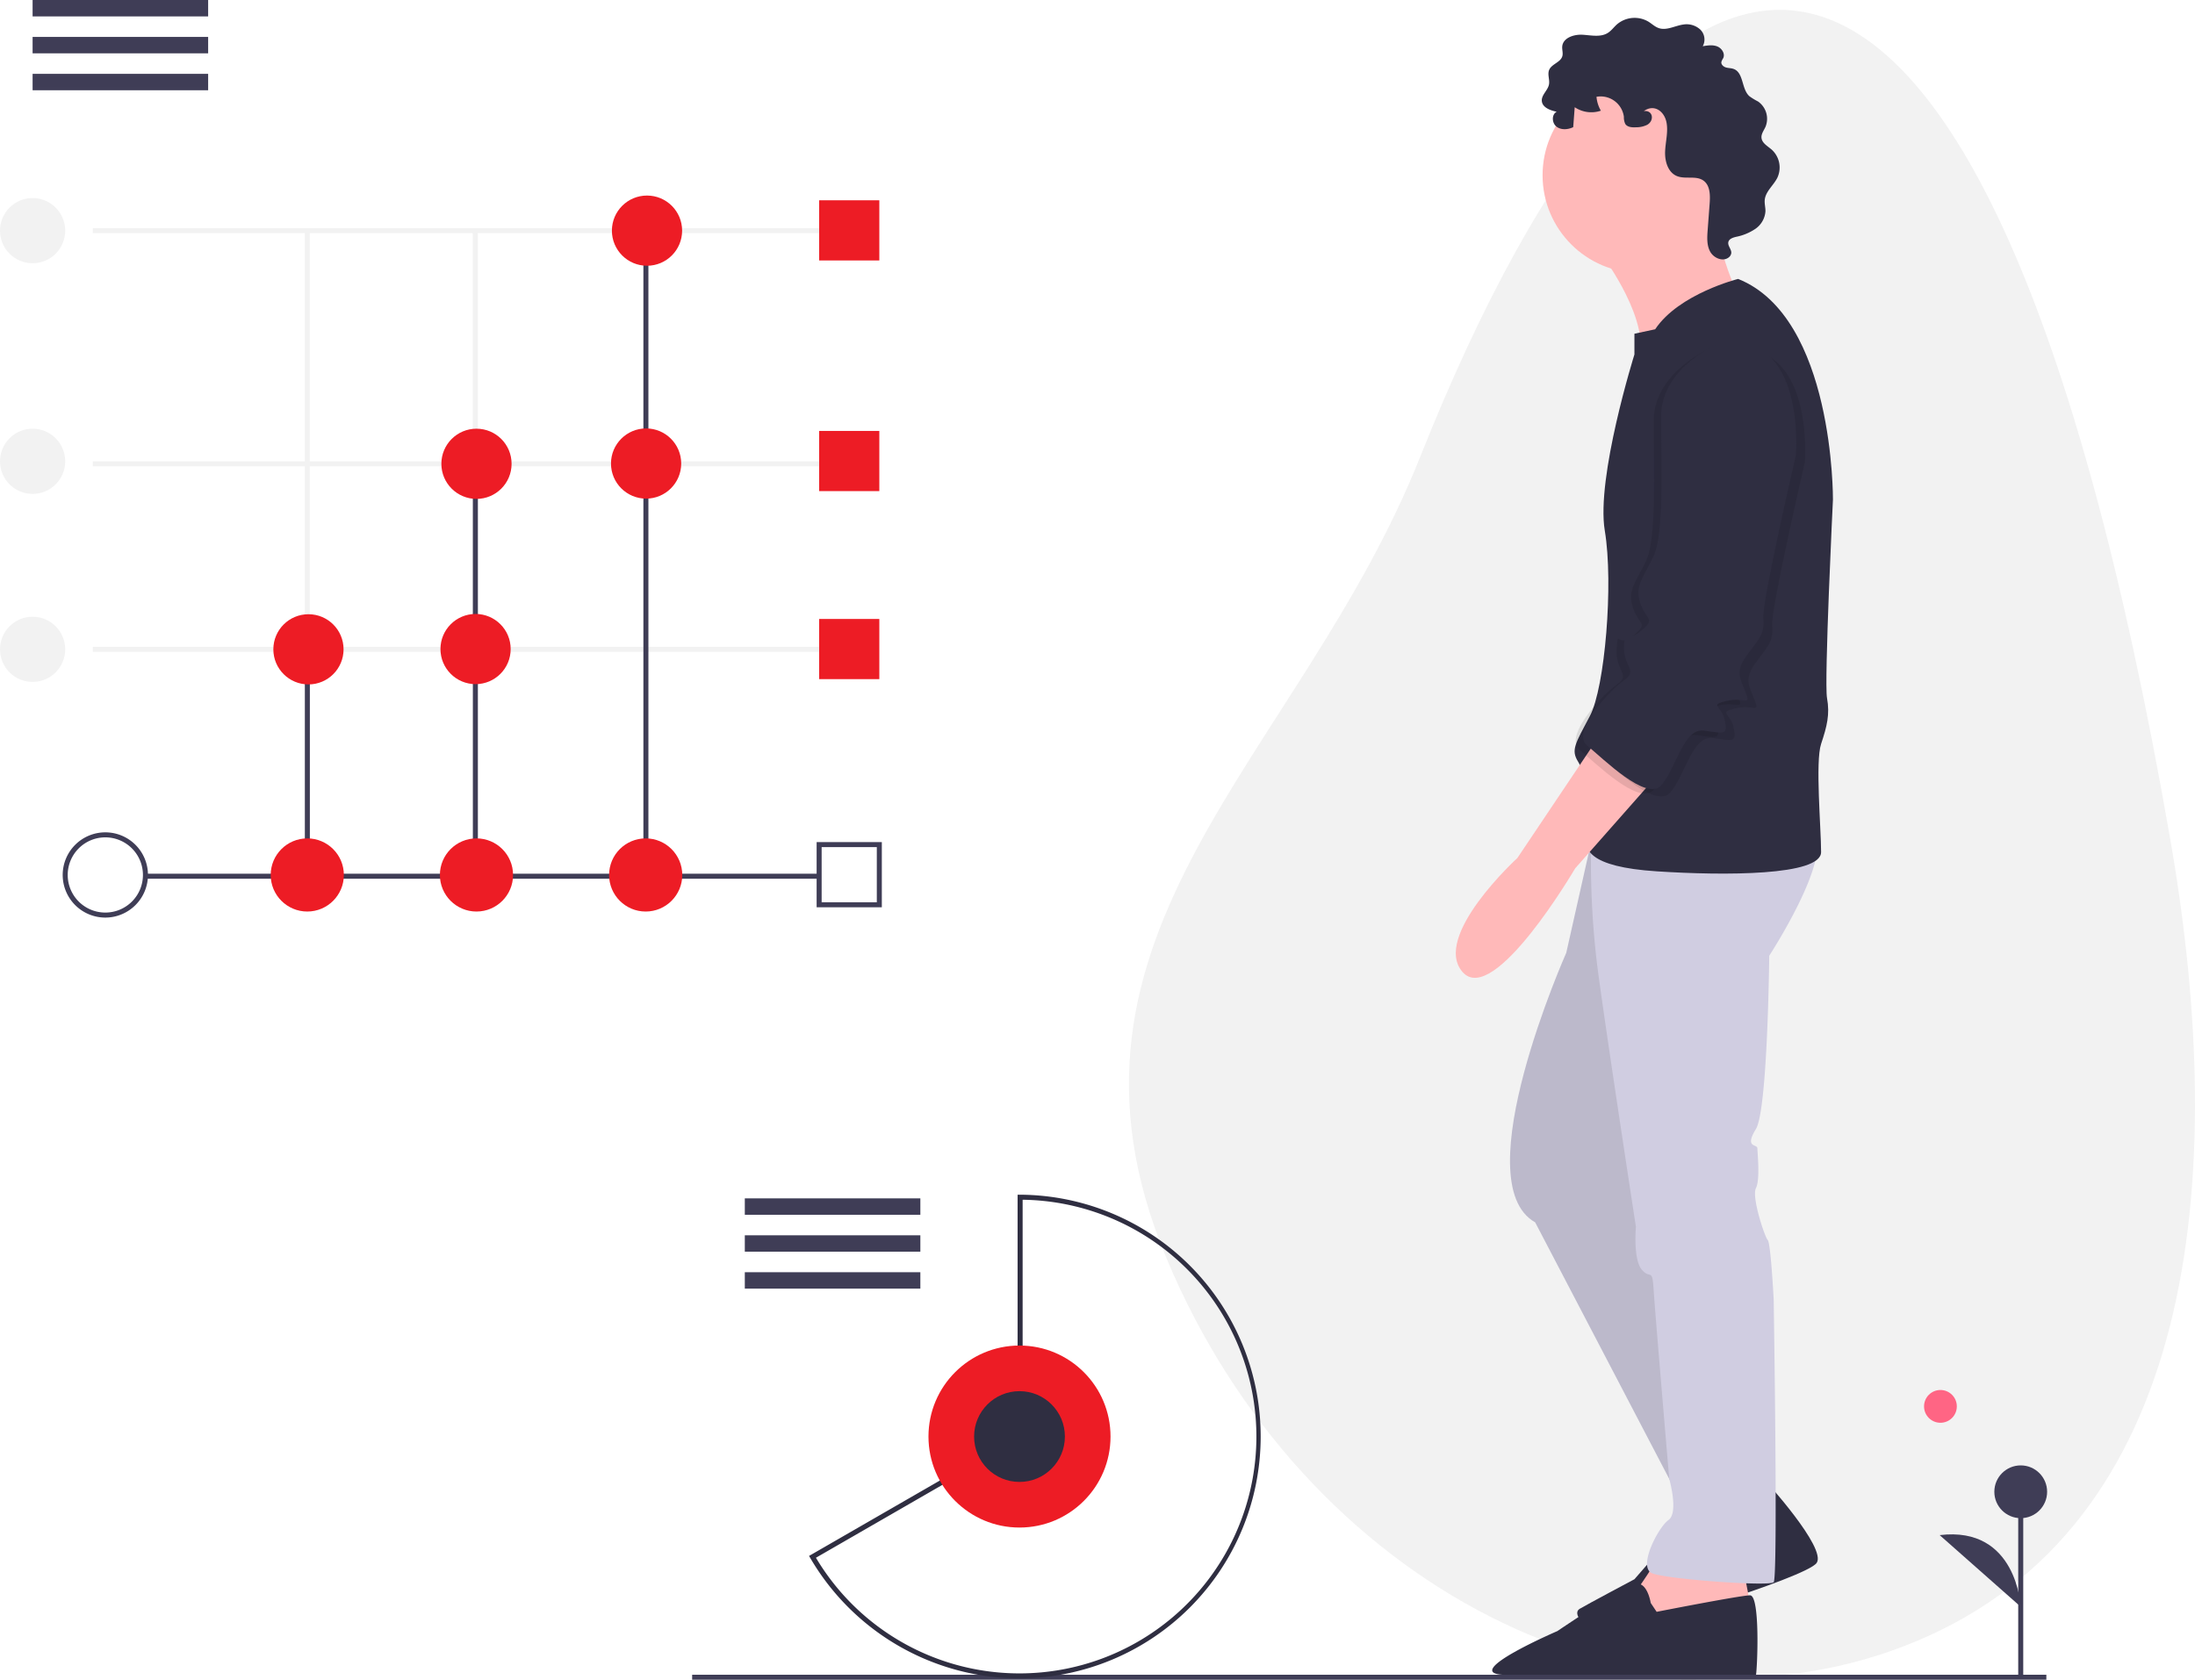 <svg data-name="Layer 1" xmlns="http://www.w3.org/2000/svg" width="875.274" height="670"><path fill="#f2f2f2" d="M121.53 92h2v166.89h-2zm67 0h2v166.89h-2zm676.847 242.55c24.034 138.018 9.384 273.757-101.107 320.04s-244.366-21.968-299.017-152.44 53.236-199.716 101.108-320.04C663.575-62.23 790.74-94.063 865.377 334.55z"/><circle cx="773.764" cy="560.97" r="6.535" fill="#ff6584"/><path fill="#3f3d56" d="M805.782 669.443v-74.412m-.999.001h2v74.411h-2z"/><circle cx="805.782" cy="595.031" r="10.523" fill="#3f3d56"/><path d="M805.782 640.893s-1.503-32.332-32.32-28.574" fill="#3f3d56"/><path fill="#f2f2f2" d="M37 91h302v2H37zm0 93h302v2H37zm0 74h302v2H37z"/><path fill="#3f3d56" d="M57.5 348.5h269v2h-269z"/><path d="M42 366a17 17 0 1117-17 17.019 17.019 0 01-17 17zm0-32a15 15 0 1015 15 15.017 15.017 0 00-15-15zm79.559-75h2v90h-2zm67-74h2v164h-2zm68-93h2v257h-2z" fill="#3f3d56"/><circle cx="122.529" cy="349" r="14.588" fill="#ed1c25"/><circle cx="190" cy="349" r="14.588" fill="#ed1c25"/><circle cx="257.471" cy="349" r="14.588" fill="#ed1c25"/><circle cx="258" cy="92" r="14" fill="#ed1c25"/><circle cx="257.637" cy="184.89" r="14" fill="#ed1c25"/><circle cx="190" cy="185" r="14" fill="#ed1c25"/><circle cx="189.637" cy="258.89" r="14" fill="#ed1c25"/><circle cx="123" cy="259" r="14" fill="#ed1c25"/><circle cx="13" cy="92" r="13" fill="#f2f2f2"/><circle cx="13" cy="184" r="13" fill="#f2f2f2"/><circle cx="13" cy="259" r="13" fill="#f2f2f2"/><path fill="#3f3d56" d="M13 0h70v6.545H13zm0 14.727h70v6.545H13zm0 14.728h70V36H13z"/><path d="M637.563 100.03s18.903 24.221 16.54 41.352 38.989-23.629 38.989-23.629-14.178-29.537-6.498-43.714-49.031 25.992-49.031 25.992z" fill="#ffb9b9"/><path d="M703.725 590.342s24.811 27.174 20.676 33.081-76.796 28.355-85.066 27.174-12.405-7.089-9.452-8.861 21.857-11.815 21.857-11.815l15.95-18.313s11.815-6.498 11.815-10.042 24.22-11.224 24.22-11.224z" fill="#2f2e41"/><path d="M661.783 620.47s-9.452 15.359-11.224 15.95 8.861 21.857 8.861 21.857l24.811-7.68 13.587-11.224-2.954-15.36z" fill="#ffb9b9"/><path d="M636.381 327.464l-11.814 52.576s-40.761 91.564-12.406 107.514l62.027 118.738 33.082-14.769-55.53-121.691 25.402-140.005z" fill="#d0cde1"/><path d="M636.381 327.464l-11.814 52.576s-40.761 91.564-12.406 107.514l62.027 118.738 33.082-14.769-55.53-121.691 25.402-140.005z" opacity=".1"/><path d="M640.516 335.735h-5.993a333.981 333.981 0 003.04 54.347c4.135 30.128 14.768 99.244 14.768 99.244s-1.181 12.996 2.363 17.131 4.135-1.181 4.726 8.27 6.203 75.168 6.203 75.168 3.84 13.443-.296 16.397-12.405 18.903-6.498 21.266 46.669 5.317 48.44 3.545 0-112.83 0-112.83-1.18-22.449-2.362-23.63-6.498-17.132-4.726-20.676.59-14.178.59-15.95-5.316 0-.59-7.68 5.316-69.116 5.316-69.116 25.402-38.988 17.723-49.03z" fill="#d0cde1"/><circle cx="654.103" cy="69.903" r="38.989" fill="#ffb9b9"/><path d="M693.092 111.255s-23.63 5.907-33.081 20.085l-8.27 1.772v8.27s-15.36 49.031-11.815 70.298 0 62.618-5.908 73.842-7.68 13.587-4.725 18.313 7.088 20.676 4.135 27.764 0 14.178 27.174 15.95 65.571 1.773 65.571-7.68-2.363-36.034 0-43.123 3.545-11.815 2.363-18.313 2.363-79.158 2.363-79.158.59-72.661-37.807-88.02z" fill="#2f2e41"/><path d="M637.563 293.792l-32.49 48.44s-34.263 31.31-21.858 45.487 44.896-41.351 44.896-41.351l35.444-40.17z" fill="#ffb9b9"/><path d="M658.239 639.373s-1.182-7.68-5.317-7.68-31.9 18.904-31.9 18.904S582.907 666.994 599 668c16 1 100.59 3.273 101.18.32s1.773-32.082-2.362-31.991-37.216 6.588-37.216 6.588zM656.877 49.76a9.78 9.78 0 01-4.456 1.008c-1.594.09-3.496-.008-4.343-1.36a6.221 6.221 0 01-.542-2.838 9.346 9.346 0 00-10.923-7.96 13.445 13.445 0 001.74 5.543 11.855 11.855 0 01-10.422-1.387l-.6 7.957c-2.119 1.013-4.834 1.224-6.682-.225s-1.996-4.851.095-5.923c-2.582-.538-5.74-1.695-5.93-4.326-.173-2.4 2.375-4.157 2.844-6.517.383-1.925-.672-4.018.074-5.833.982-2.385 4.544-2.997 5.259-5.475.364-1.261-.16-2.611-.035-3.918.327-3.423 4.63-4.844 8.063-4.65s7.18 1.107 10.097-.715c1.414-.883 2.401-2.296 3.644-3.408a10.823 10.823 0 0112.568-1.093c1.38.859 2.585 2.049 4.125 2.57 3.15 1.068 6.438-.952 9.733-1.418a8.086 8.086 0 016.779 1.964 5.55 5.55 0 011.01 6.686c1.932-.327 3.98-.643 5.802.081s3.213 2.905 2.37 4.675a6.056 6.056 0 00-.734 1.501c-.171 1.03.82 1.91 1.821 2.205s2.088.24 3.068.599c4.049 1.482 3.077 7.955 6.264 10.86a25.416 25.416 0 003.455 2.112 8.406 8.406 0 012.964 10.156c-.638 1.415-1.709 2.765-1.58 4.311.181 2.17 2.506 3.358 4.137 4.8a9.625 9.625 0 012.24 11.05c-1.5 3.128-4.747 5.5-5.076 8.953-.144 1.501.307 3 .282 4.507a9.287 9.287 0 01-3.992 7.012 20.765 20.765 0 01-7.663 3.189c-1.288.308-2.825.79-3.136 2.077-.37 1.526 1.333 2.915 1.156 4.475a2.595 2.595 0 01-1.041 1.686c-2.305 1.802-5.952.257-7.361-2.307s-1.229-5.67-1.01-8.588l.794-10.608c.247-3.3.224-7.22-2.467-9.148-2.975-2.131-7.307-.406-10.671-1.846-3.506-1.5-4.763-5.892-4.622-9.702s1.233-7.627.606-11.388c-.778-4.662-4.924-7.794-9.11-4.774 3.678-.501 4.314 3.722 1.406 5.43z" fill="#2f2e41"/><path d="M689.548 139.61s-23.63 9.452-23.63 29.537 1.182 46.668-2.954 55.53-7.68 11.814-5.316 18.903 6.498 5.907 0 11.224-5.908-3.545-6.498 5.316 5.907 10.043 0 14.178-21.267 20.676-14.769 25.993 23.63 22.448 29.537 15.95 8.861-23.04 17.131-21.858 9.452 1.772 8.27-4.135-6.497-5.907.592-7.68 10.042 2.363 7.68-3.544-4.136-8.27.59-14.768 7.089-8.27 6.498-14.769 12.996-64.98 12.996-64.98 4.135-49.623-30.127-44.897z" opacity=".1"/><path d="M683.05 138.429s-23.63 9.452-23.63 29.537 1.182 46.668-2.954 55.529-7.68 11.814-5.316 18.903 6.498 5.908 0 11.224-5.908-3.544-6.498 5.317 5.907 10.042 0 14.178-21.267 20.675-14.769 25.992 23.63 22.448 29.537 15.95 8.861-23.039 17.131-21.857 9.452 1.772 8.27-4.136-6.497-5.907.591-7.68 10.043 2.364 7.68-3.544-4.135-8.27.59-14.768 7.09-8.27 6.499-14.768 12.996-64.981 12.996-64.981 4.135-49.622-30.127-44.896z" opacity=".1"/><path d="M686.003 136.657s-23.63 9.451-23.63 29.536 1.182 46.669-2.953 55.53-7.68 11.814-5.317 18.903 6.499 5.907 0 11.224-5.907-3.544-6.498 5.317 5.908 10.042 0 14.177-21.266 20.676-14.768 25.993 23.63 22.448 29.537 15.95 8.86-23.039 17.131-21.858 9.452 1.773 8.27-4.135-6.498-5.907.591-7.68 10.043 2.364 7.68-3.544-4.135-8.27.59-14.768 7.09-8.27 6.499-14.769 12.996-64.98 12.996-64.98 4.135-49.622-30.128-44.896z" fill="#2f2e41"/><path fill="none" stroke="#3f3d56" stroke-miterlimit="10" stroke-width="2" d="M816 669H276"/><path fill="#3f3d56" d="M297 478h70v6.545h-70zm0 14.727h70v6.545h-70zm0 14.728h70V514h-70z"/><path d="M406.533 669.468a96.869 96.869 0 01-83.41-47.982l-.505-.867 83.164-47.947v-96.137l1.002.003a96.466 96.466 0 01-.251 192.93zm-81.17-48.123a94.47 94.47 0 1082.419-142.8v95.284l-.5.288z" fill="#2f2e41"/><circle cx="406.533" cy="573.002" r="36.297" fill="#ed1c25"/><circle cx="406.533" cy="573.002" r="18.104" fill="#2f2e41"/><path fill="#ed1c25" d="M326.637 79.89h24v24h-24zm0 92h24v24h-24zm0 75h24v24h-24z"/><path d="M351.637 361.89h-26v-26h26zm-24-2h22v-22h-22z" fill="#3f3d56"/></svg>